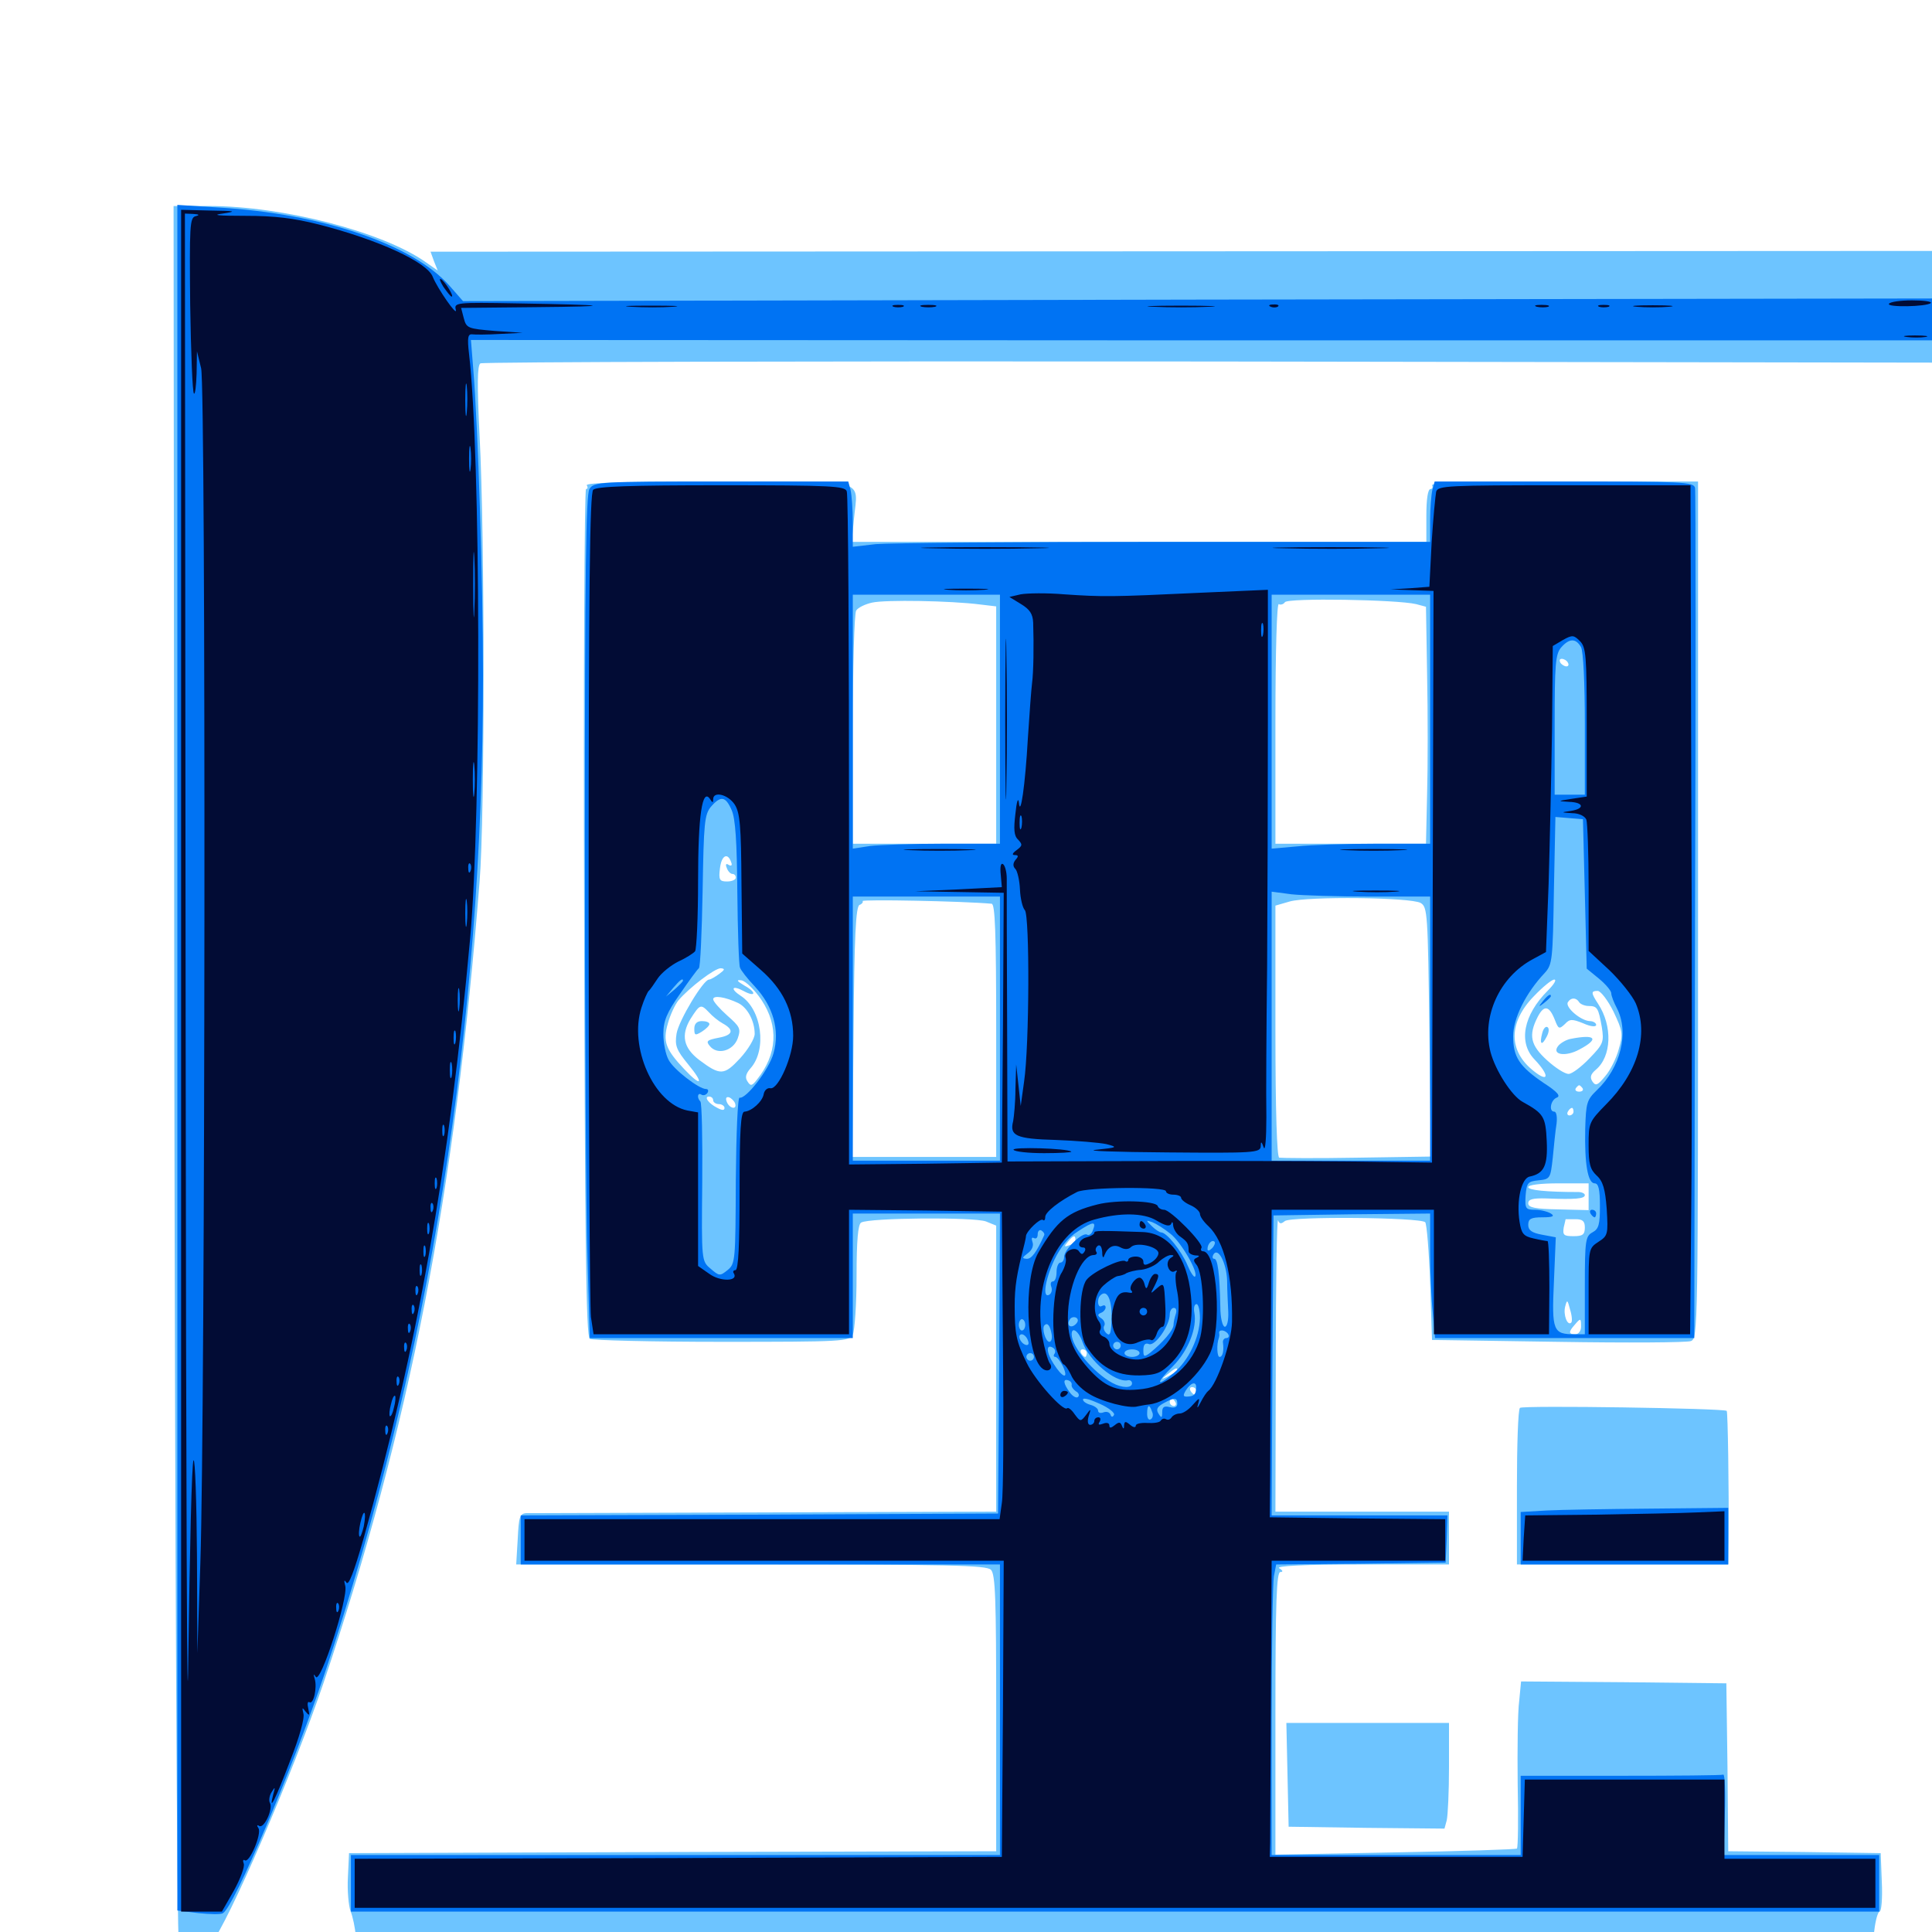 <svg xmlns="http://www.w3.org/2000/svg" viewBox="0 -1000 1000 1000">
	<path fill="#6dc4ff" d="M90.234 -445.703C90.625 -199.414 91.602 3.711 92.578 5.469C94.531 9.57 105.859 10.352 108.984 6.445C118.164 -4.492 151.758 -82.617 167.383 -128.711C212.109 -261.523 235.547 -382.031 248.242 -543.75C250.977 -577.344 250.977 -722.656 248.242 -774.219C246.875 -801.367 247.07 -810.742 248.633 -811.914C250 -812.695 419.531 -813.086 625.586 -812.891L1000 -812.305V-841.211V-870.117L611.328 -869.922L222.852 -869.727L224.609 -864.844L226.562 -859.961L220.703 -864.062C198.633 -879.883 146.484 -893.359 108.203 -893.359H89.844ZM303.711 -748.828C304.297 -747.852 304.297 -746.875 303.32 -746.875C302.539 -746.875 301.953 -648.242 302.344 -527.734C302.734 -357.422 303.32 -308.203 305.273 -307.031C306.445 -306.25 337.305 -305.469 373.438 -305.469C436.523 -305.469 439.453 -305.664 441.406 -309.18C442.383 -311.328 443.359 -324.805 443.359 -339.453C443.359 -358.203 444.141 -366.211 445.703 -367.188C449.805 -369.727 504.297 -370.117 510.352 -367.773L515.625 -365.625V-291.602V-217.578L396.094 -217.188C330.273 -216.992 274.609 -216.797 272.461 -216.797C268.945 -216.602 268.555 -214.844 267.969 -203.32L267.188 -190.234H388.672C491.211 -190.234 510.547 -189.844 512.891 -187.5C515.234 -185.156 515.625 -172.461 515.625 -113.281V-41.797L348.242 -41.406L180.664 -40.82L180.078 -28.32C179.688 -21.289 180.469 -13.477 181.445 -10.742C182.617 -8.008 183.789 -2.148 184.18 2.148L184.961 9.961L325.391 10.352C621.094 10.938 967.383 10.938 968.164 10.352C968.555 9.766 969.336 5.078 970.117 -0.586C970.703 -6.055 972.07 -10.547 972.852 -10.547C973.828 -10.547 974.414 -17.383 974.023 -25.781L973.438 -40.82L933.984 -41.406L894.531 -41.797L894.141 -85.352L893.555 -128.711L840.43 -129.297L787.305 -129.688L786.328 -119.531C785.547 -113.867 785.352 -94.531 785.547 -76.562C785.938 -58.789 785.742 -43.75 785.156 -43.164C784.57 -42.773 756.25 -41.797 722.266 -41.211L660.156 -40.039V-113.281C660.156 -170.312 660.742 -186.328 662.695 -186.328C664.258 -186.328 664.062 -187.109 662.109 -188.281C660.156 -189.453 674.609 -190.234 704.688 -190.234H750V-203.906V-217.578H705.078H660.156L660.352 -294.336C660.352 -336.328 660.938 -369.727 661.523 -368.359C662.305 -366.406 663.086 -366.406 665.039 -367.969C668.164 -370.508 734.961 -369.922 737.695 -367.383C738.477 -366.406 739.648 -352.344 740.234 -336.133L741.211 -306.445L806.25 -305.469C841.992 -304.883 873.047 -305.078 875.195 -305.859C878.906 -307.227 878.906 -311.328 878.906 -529.102V-750.781H809.375C763.672 -750.781 740.43 -750.195 741.211 -748.828C741.797 -747.852 741.406 -746.875 740.43 -746.875C739.062 -746.875 738.281 -741.602 738.281 -733.203V-719.531H589.648H440.82L441.992 -731.25C443.945 -752.734 450.977 -750.781 371.68 -750.781C326.172 -750.781 302.93 -750.195 303.711 -748.828ZM507.422 -687.109L515.625 -686.133V-624.609V-563.281H478.516H441.406V-622.461C441.406 -654.883 442.188 -682.617 443.164 -683.984C444.141 -685.547 447.852 -687.305 451.367 -688.086C458.203 -689.648 492.188 -689.062 507.422 -687.109ZM733.008 -687.305L738.086 -685.938L738.672 -650.586C739.062 -631.055 739.062 -603.32 738.672 -589.258L738.086 -563.281H699.219H660.156V-625.977C660.156 -664.062 660.938 -688.086 661.914 -687.305C662.891 -686.719 664.453 -687.305 665.039 -688.281C666.406 -690.625 723.242 -689.648 733.008 -687.305ZM811.523 -657.031C812.109 -656.055 811.914 -655.078 810.742 -655.078C809.766 -655.078 808.203 -656.055 807.617 -657.031C807.031 -658.203 807.227 -658.984 808.398 -658.984C809.375 -658.984 810.938 -658.203 811.523 -657.031ZM378.516 -553.516C379.102 -552.148 378.516 -551.562 377.148 -552.344C375.781 -553.32 375.391 -552.539 376.172 -550.781C376.758 -549.023 378.125 -547.656 379.102 -547.656C380.078 -547.656 380.859 -546.875 380.859 -545.703C380.859 -544.727 378.906 -543.75 376.367 -543.75C372.461 -543.75 371.875 -544.531 372.656 -550.586C373.438 -557.422 376.758 -558.984 378.516 -553.516ZM513.281 -532.227C515.039 -532.031 515.625 -517.578 515.625 -466.602V-401.172H478.516H441.211L441.797 -466.016C442.188 -515.82 442.969 -530.859 444.922 -531.641C446.094 -532.031 446.875 -533.008 446.484 -533.594C445.898 -534.57 498.047 -533.594 513.281 -532.227ZM735.352 -532.617C738.867 -530.469 739.062 -527.344 739.844 -465.82L740.625 -401.367L702.344 -400.781C681.25 -400.391 663.086 -400.586 662.109 -400.781C660.938 -401.172 660.156 -425.391 660.156 -466.406V-531.25L667.578 -533.398C677.148 -536.133 730.273 -535.547 735.352 -532.617ZM372.266 -495.898C370.117 -494.336 367.773 -492.969 366.992 -492.969C364.062 -492.969 351.367 -471.875 350.195 -465.039C349.219 -458.789 350 -456.641 356.25 -449.023C364.648 -438.867 363.086 -437.109 354.102 -446.68C344.531 -456.836 342.969 -460.938 345.703 -470.312C346.875 -474.609 349.414 -480.078 351.172 -482.227C356.836 -488.867 369.922 -498.828 373.047 -498.828C375.391 -498.633 375.195 -498.047 372.266 -495.898ZM394.141 -482.422C403.125 -468.945 402.344 -454.297 391.797 -441.211C389.258 -437.891 388.477 -437.695 386.914 -440.234C385.547 -442.188 385.938 -444.141 388.477 -447.07C397.07 -456.641 394.336 -477.539 383.398 -484.57C377.734 -488.281 378.906 -490.234 384.766 -487.109C391.211 -483.594 391.797 -486.328 385.352 -489.844C381.445 -492.188 380.859 -492.969 383.789 -492.578C385.938 -492.188 390.625 -487.695 394.141 -482.422ZM801.172 -487.305C788.477 -474.609 785.742 -460.352 794.336 -451.562C802.148 -443.359 801.758 -439.258 793.75 -445.703C780.664 -456.055 780.664 -470.703 793.945 -484.375C798.438 -489.062 803.125 -492.969 804.492 -492.969C805.859 -492.969 804.297 -490.43 801.172 -487.305ZM835.156 -476.367C839.844 -466.406 840.234 -464.844 837.891 -457.031C836.719 -452.539 833.594 -446.094 830.859 -442.969C826.953 -438.281 825.977 -437.695 824.219 -440.234C822.852 -442.383 823.242 -443.945 825.977 -446.289C834.18 -453.125 834.766 -468.945 827.148 -480.469C823.438 -486.133 823.438 -487.109 826.953 -487.109C828.516 -487.109 832.227 -482.227 835.156 -476.367ZM382.031 -480.859C386.914 -478.516 390.625 -471.484 390.625 -464.844C390.625 -462.5 387.305 -456.836 383.008 -452.148C374.805 -443.359 372.852 -443.164 361.914 -451.367C353.711 -457.617 352.344 -464.258 357.422 -472.656C362.305 -480.273 362.695 -480.469 366.992 -475.977C368.75 -474.023 371.875 -471.484 374.023 -470.312C380.078 -466.992 379.492 -464.258 372.07 -462.891C366.016 -461.719 365.234 -461.133 367.383 -458.594C371.289 -453.711 379.492 -456.055 381.836 -462.5C383.594 -467.578 383.008 -468.555 376.367 -474.414C372.461 -477.93 369.141 -481.641 369.141 -482.812C369.141 -484.961 375.391 -483.984 382.031 -480.859ZM817.383 -481.25C817.969 -480.273 820.312 -479.297 822.266 -479.297C826.758 -479.297 827.344 -478.32 829.102 -468.359C830.273 -460.742 829.883 -459.57 822.656 -452.148C818.555 -447.852 813.672 -444.141 811.914 -444.141C809.961 -444.141 805.078 -447.266 800.781 -451.172C792.188 -458.984 791.016 -464.062 795.898 -473.633C799.219 -480.078 801.953 -479.492 804.883 -471.875C806.641 -467.383 807.031 -467.188 809.961 -469.922C812.5 -472.656 813.672 -472.656 819.531 -470.312C823.438 -468.555 826.172 -468.359 826.172 -469.531C826.172 -470.508 824.609 -471.484 822.852 -471.484C818.164 -471.68 809.961 -478.711 811.523 -481.25C813.086 -483.789 815.82 -483.789 817.383 -481.25ZM369.141 -441.406C369.141 -441.797 368.359 -442.188 367.188 -442.188C366.211 -442.188 365.234 -441.211 365.234 -440.039C365.234 -439.062 366.211 -438.672 367.188 -439.258C368.359 -439.844 369.141 -440.82 369.141 -441.406ZM819.141 -436.719C819.727 -435.742 818.945 -434.961 817.383 -434.961C815.82 -434.961 815.039 -435.742 815.625 -436.719C816.211 -437.5 816.992 -438.281 817.383 -438.281C817.773 -438.281 818.555 -437.5 819.141 -436.719ZM369.141 -430.469C369.141 -429.492 370.508 -428.516 372.07 -428.516C373.633 -428.516 375 -427.539 375 -426.562C375 -425.195 373.828 -425.195 371.289 -426.562C366.602 -428.906 364.258 -432.422 366.992 -432.422C368.164 -432.422 369.141 -431.641 369.141 -430.469ZM380.469 -428.906C381.641 -425.391 377.539 -426.172 376.172 -429.688C375.391 -431.641 375.977 -432.422 377.344 -432.031C378.516 -431.641 380.078 -430.078 380.469 -428.906ZM809.961 -429.297C810.742 -429.883 809.57 -430.469 807.422 -430.273C805.273 -430.273 804.688 -429.688 806.25 -429.102C807.617 -428.516 809.375 -428.711 809.961 -429.297ZM814.453 -424.609C814.453 -423.633 813.477 -422.656 812.305 -422.656C811.328 -422.656 810.938 -423.633 811.523 -424.609C812.109 -425.781 813.086 -426.562 813.672 -426.562C814.062 -426.562 814.453 -425.781 814.453 -424.609ZM822.266 -380.469V-373.633L806.641 -374.023C794.531 -374.219 791.016 -375 791.016 -377.148C791.016 -379.297 793.359 -379.883 800.391 -379.688C815.234 -379.102 820.312 -379.492 820.312 -381.445C820.312 -382.227 818.75 -383.008 816.992 -383.008C800.391 -383.008 791.016 -383.984 791.016 -385.547C791.016 -386.719 797.461 -387.5 806.641 -387.5H822.266ZM820.312 -364.648C820.312 -360.938 819.141 -360.156 814.453 -360.156C809.375 -360.156 808.789 -360.742 809.375 -364.648C809.961 -366.992 810.352 -368.945 810.352 -368.945H815.43C819.141 -368.945 820.312 -367.969 820.312 -364.648ZM556.641 -358.398C556.641 -357.422 555.273 -356.055 553.516 -355.469C550.781 -354.492 550.586 -354.688 552.734 -357.227C555.469 -360.547 556.641 -360.938 556.641 -358.398ZM570.312 -346.68C570.312 -345.703 568.555 -344.531 566.211 -343.945C563.086 -343.164 562.695 -343.359 564.648 -345.703C567.188 -348.828 570.312 -349.414 570.312 -346.68ZM582.031 -334.766C582.031 -333.789 581.055 -332.812 579.883 -332.812C578.906 -332.812 578.516 -333.789 579.102 -334.766C579.688 -335.938 580.664 -336.719 581.25 -336.719C581.641 -336.719 582.031 -335.938 582.031 -334.766ZM813.281 -315.43C811.328 -313.477 808.984 -319.531 810.156 -323.828C811.133 -327.539 811.328 -327.344 812.695 -322.07C813.672 -318.945 813.867 -316.016 813.281 -315.43ZM818.359 -313.281C818.359 -311.133 816.992 -309.375 815.43 -309.375C811.914 -309.375 811.719 -310.547 815.039 -314.258C818.164 -317.969 818.359 -317.773 818.359 -313.281ZM558.203 -304.492C558.789 -305.078 558.203 -306.641 556.836 -308.008C554.883 -309.766 554.688 -309.57 555.859 -306.836C556.445 -304.883 557.617 -303.906 558.203 -304.492ZM562.5 -299.609C562.5 -298.633 562.109 -297.656 561.719 -297.656C561.133 -297.656 560.156 -298.633 559.57 -299.609C558.984 -300.781 559.375 -301.562 560.352 -301.562C561.523 -301.562 562.5 -300.781 562.5 -299.609ZM609.375 -290.82C609.375 -290.43 607.422 -289.062 605.078 -287.891C600.781 -285.742 600.781 -285.938 604.297 -288.672C608.398 -291.992 609.375 -292.383 609.375 -290.82ZM619.141 -280.078C619.141 -279.102 618.75 -278.125 618.359 -278.125C617.773 -278.125 616.797 -279.102 616.211 -280.078C615.625 -281.25 616.016 -282.031 616.992 -282.031C618.164 -282.031 619.141 -281.25 619.141 -280.078ZM608.398 -274.219C608.984 -273.242 608.594 -272.266 607.617 -272.266C606.445 -272.266 605.469 -273.242 605.469 -274.219C605.469 -275.391 605.859 -276.172 606.25 -276.172C606.836 -276.172 607.812 -275.391 608.398 -274.219ZM359.375 -467.578C359.375 -464.062 359.766 -463.867 363.281 -466.016C365.43 -467.383 367.188 -469.141 367.188 -469.922C367.188 -470.898 365.43 -471.484 363.281 -471.484C360.742 -471.484 359.375 -470.117 359.375 -467.578ZM798.242 -465.234C796.68 -459.375 798.047 -458.398 800.586 -463.477C801.758 -465.625 801.953 -467.773 800.977 -468.359C800 -468.945 798.828 -467.578 798.242 -465.234ZM813.086 -462.305C810.742 -461.914 807.812 -460.156 806.641 -458.789C802.734 -454.102 810.156 -452.734 817.578 -456.836C827.93 -462.305 825.977 -464.844 813.086 -462.305ZM786.719 -271.289C785.742 -270.312 785.156 -251.758 785.156 -229.883V-190.234H839.844H894.531L894.727 -203.516C894.922 -229.688 894.336 -269.141 893.75 -269.727C892.383 -271.094 787.891 -272.656 786.719 -271.289ZM666.406 -81.445L666.992 -54.492L707.227 -53.906L747.656 -53.516L748.828 -57.812C749.414 -60.352 750 -72.656 750 -85.352V-108.203H708.008H665.82Z"/>
	<path fill="#0073f3" d="M91.797 -452.539V-11.133L102.734 -9.766C108.594 -9.18 114.453 -8.984 115.43 -9.766C121.289 -13.281 151.367 -84.375 167.969 -133.594C222.266 -295.898 250 -470.508 250 -650.195C250 -699.023 247.461 -778.906 244.922 -809.375L243.75 -824.023L621.875 -823.828H1000V-834.57V-845.508L619.922 -844.922L239.648 -844.141L232.617 -852.148C213.672 -873.438 166.797 -889.453 113.281 -892.578L91.797 -893.945ZM305.078 -746.875C303.32 -743.945 302.734 -703.711 302.734 -566.602C302.734 -469.531 303.32 -371.484 304.102 -348.828L305.273 -307.422H373.438H441.406V-339.648V-371.875H479.492H517.578L517.188 -294.336L516.602 -216.602L393.164 -216.016L269.531 -215.625V-202.93V-190.234H393.555H517.578V-115.039V-39.844H349.609H181.641V-25.195V-10.547H577.148H972.656V-25.195V-39.844H932.422H892.188L892.773 -60.938C893.164 -72.461 892.773 -81.641 891.992 -81.445C891.211 -81.055 867.383 -80.859 838.867 -80.859H787.109V-60.352V-39.844H722.656H658.203V-108.984C658.203 -146.875 658.789 -180.664 659.375 -184.18L660.547 -190.234L704.492 -190.625L748.242 -191.211L748.828 -203.516L749.219 -215.625H703.711H658.203L658.594 -293.359L659.18 -370.898L699.805 -371.484L740.234 -371.875V-352.93C740.234 -342.383 740.82 -327.93 741.602 -320.508L742.773 -307.422H809.766H876.953L877.344 -525.781C877.734 -645.898 877.734 -745.703 877.344 -747.461C876.758 -750.586 870.898 -750.781 809.57 -750.781H742.578L741.406 -746.484C740.82 -743.945 740.234 -736.914 740.234 -730.859V-719.531H602.734C527.344 -719.531 459.961 -718.945 453.32 -718.359L441.406 -716.992V-729.492C441.406 -736.328 440.82 -743.945 440.234 -746.484L439.062 -750.781H373.242C309.766 -750.781 307.422 -750.586 305.078 -746.875ZM517.578 -627.734V-563.281H488.477C472.656 -563.281 455.469 -562.695 450.391 -562.109L441.406 -560.742V-626.562V-692.188H479.492H517.578ZM740.234 -627.734V-563.281H712.5C697.07 -563.281 678.711 -562.695 671.484 -561.914L658.203 -560.742V-626.562V-692.188H699.219H740.234ZM818.359 -665.039C819.531 -662.695 820.312 -646.289 820.312 -625V-588.672H812.5H804.688V-624.805C804.688 -656.055 805.078 -661.328 808.008 -664.844C812.305 -669.727 815.625 -669.727 818.359 -665.039ZM378.711 -580.664C380.664 -576.367 381.445 -564.062 381.641 -538.086C381.836 -518.164 382.422 -500.586 383.008 -499.219C383.398 -497.852 386.914 -493.359 390.82 -489.258C400.195 -479.102 403.711 -466.797 400.391 -454.883C398.047 -446.289 386.133 -431.055 382.812 -431.836C381.836 -432.227 381.055 -412.891 380.859 -389.258C380.664 -347.656 380.664 -345.898 376.562 -342.578C372.656 -339.453 372.266 -339.453 367.773 -343.359C363.086 -347.266 363.086 -347.461 363.477 -388.086C363.672 -410.352 363.281 -429.297 362.5 -429.883C360.547 -431.836 361.133 -434.766 363.086 -433.398C364.062 -432.812 365.43 -433.203 366.211 -434.375C366.797 -435.352 366.602 -436.328 365.43 -436.328C361.719 -436.328 348.633 -446.484 346.094 -451.367C344.531 -454.102 343.359 -460.156 343.359 -464.844C343.359 -471.68 345.117 -475.781 351.953 -485.547C356.641 -492.383 360.938 -498.242 361.719 -498.828C362.5 -499.414 363.281 -517.383 363.672 -538.867C364.258 -574.219 364.648 -578.32 367.969 -582.422C373.047 -588.281 375.586 -587.891 378.711 -580.664ZM820.312 -537.305L821.289 -498.633L827.734 -493.359C831.25 -490.43 833.984 -487.109 833.984 -485.938C833.984 -484.57 835.352 -481.055 836.914 -478.125C843.359 -465.625 838.867 -447.461 826.562 -435.742C821.289 -430.664 820.898 -429.102 820.508 -415.625C820.117 -397.461 821.875 -387.5 825.391 -387.5C827.344 -387.5 828.125 -384.57 828.125 -375.781C828.125 -366.211 827.539 -363.867 824.219 -362.109C820.703 -360.156 820.312 -358.008 820.312 -334.766V-309.375H815.234C803.906 -309.375 803.125 -310.938 804.297 -336.328L805.273 -359.57L798.047 -360.938C792.773 -361.914 791.016 -363.281 791.016 -366.016C791.016 -369.141 792.383 -369.922 798.438 -369.922C803.711 -369.922 804.883 -370.508 802.734 -371.875C801.172 -372.852 797.461 -373.828 794.531 -373.828C789.648 -373.828 789.258 -374.414 789.648 -381.25C790.234 -387.891 790.82 -388.477 796.289 -389.062C802.344 -389.648 802.539 -390.039 803.711 -400.781C804.297 -406.836 805.078 -414.844 805.664 -418.359C806.055 -421.68 805.664 -424.609 804.492 -424.609C801.562 -424.609 802.539 -430.469 805.664 -431.836C808.008 -432.617 806.25 -434.766 799.023 -439.453C786.328 -448.047 783.203 -452.93 783.203 -463.672C783.203 -472.852 789.648 -485.938 799.609 -496.484C803.516 -500.781 803.711 -503.32 804.297 -539.062L805.078 -577.148L812.109 -576.562L819.336 -575.977ZM709.57 -535.938H740.234V-467.578V-399.219H699.219H658.203V-468.75V-538.477L668.555 -537.109C674.023 -536.523 692.578 -535.938 709.57 -535.938ZM517.578 -467.578V-399.219H479.492H441.406V-467.578V-535.938H479.492H517.578ZM353.516 -492.383C353.516 -491.992 351.562 -490.039 349.219 -487.891L344.727 -484.18L348.438 -488.672C351.953 -492.773 353.516 -493.945 353.516 -492.383ZM566.992 -380.859C565.82 -383.984 565.039 -384.18 563.672 -381.836C563.086 -380.859 563.867 -379.688 565.43 -379.102C567.188 -378.32 567.773 -378.906 566.992 -380.859ZM593.75 -382.812C593.75 -383.203 592.969 -383.594 591.797 -383.594C590.82 -383.594 589.844 -382.617 589.844 -381.445C589.844 -380.469 590.82 -380.078 591.797 -380.664C592.969 -381.25 593.75 -382.227 593.75 -382.812ZM599.609 -382.812C599.609 -383.203 598.828 -383.594 597.656 -383.594C596.68 -383.594 595.703 -382.617 595.703 -381.445C595.703 -380.469 596.68 -380.078 597.656 -380.664C598.828 -381.25 599.609 -382.227 599.609 -382.812ZM560.547 -378.711C560.547 -380.273 560.156 -381.641 559.57 -381.641C558.984 -381.641 558.594 -380.664 558.594 -379.492C558.594 -378.516 557.812 -377.93 556.836 -378.711C555.859 -379.297 554.492 -378.906 553.711 -377.734C553.125 -376.758 554.297 -375.781 556.445 -375.781C558.789 -375.781 560.547 -377.148 560.547 -378.711ZM603.516 -378.516C603.516 -382.031 602.344 -382.617 600.586 -379.883C600 -378.906 600.391 -377.539 601.562 -376.758C602.539 -376.172 603.516 -376.953 603.516 -378.516ZM609.375 -376.953C609.375 -377.344 608.594 -377.734 607.422 -377.734C606.445 -377.734 605.469 -376.758 605.469 -375.586C605.469 -374.609 606.445 -374.219 607.422 -374.805C608.594 -375.391 609.375 -376.367 609.375 -376.953ZM552.734 -372.656C552.734 -373.047 551.367 -373.828 549.805 -374.609C548.242 -375.195 546.875 -374.805 546.875 -373.828C546.875 -372.656 548.242 -371.875 549.805 -371.875C551.367 -371.875 552.734 -372.266 552.734 -372.656ZM578.125 -366.797C578.125 -368.555 577.344 -369.922 576.172 -369.922C575.195 -369.922 574.219 -369.141 574.219 -368.164C574.219 -366.992 575.195 -365.625 576.172 -365.039C577.344 -364.453 578.125 -365.234 578.125 -366.797ZM585.547 -367.773C585.938 -368.945 584.766 -369.922 583.008 -369.922C581.25 -369.922 580.078 -368.945 580.469 -367.773C580.859 -366.602 582.031 -365.82 583.008 -365.82C583.984 -365.82 585.156 -366.602 585.547 -367.773ZM591.797 -369.141C591.797 -369.531 591.016 -369.922 589.844 -369.922C588.867 -369.922 587.891 -368.945 587.891 -367.773C587.891 -366.797 588.867 -366.406 589.844 -366.992C591.016 -367.578 591.797 -368.555 591.797 -369.141ZM546.875 -367.188C546.875 -367.578 546.094 -367.969 544.922 -367.969C543.945 -367.969 542.969 -366.992 542.969 -365.82C542.969 -364.844 543.945 -364.453 544.922 -365.039C546.094 -365.625 546.875 -366.602 546.875 -367.188ZM565.625 -363.086C565.039 -361.328 563.672 -360.352 562.695 -360.938C560.352 -362.5 550.781 -353.32 550.781 -349.414C550.781 -347.852 550 -346.484 548.828 -346.484C547.852 -346.484 546.875 -344.336 546.875 -341.602C546.875 -338.867 546.094 -336.719 544.922 -336.719C543.945 -336.719 543.555 -335.547 544.141 -333.984C544.727 -332.422 544.336 -330.664 543.164 -329.883C539.453 -327.734 540.82 -337.305 545.703 -347.852C549.023 -354.688 552.93 -359.57 558.008 -362.695C566.016 -367.969 567.578 -367.969 565.625 -363.086ZM572.266 -366.016C572.266 -367.188 571.484 -367.969 570.312 -367.969C569.336 -367.969 568.359 -367.188 568.359 -366.016C568.359 -365.039 569.336 -364.062 570.312 -364.062C571.484 -364.062 572.266 -365.039 572.266 -366.016ZM605.664 -361.523C611.328 -357.227 620.508 -341.211 618.555 -339.258C617.969 -338.672 616.211 -341.406 614.648 -345.117C611.523 -352.539 603.906 -362.109 600.977 -362.109C600.195 -362.109 597.852 -363.672 596.094 -365.43C592.969 -368.555 592.969 -368.555 596.484 -367.383C598.438 -366.602 602.539 -364.062 605.664 -361.523ZM623.438 -364.062C621.094 -366.211 618.164 -367.969 616.992 -367.969C615.625 -367.969 616.406 -366.211 618.75 -364.062C621.094 -361.914 624.023 -360.156 625.195 -360.156C626.562 -360.156 625.781 -361.914 623.438 -364.062ZM540.43 -360.547C536.328 -351.562 533.984 -348.438 531.445 -348.438C528.906 -348.633 528.906 -349.023 532.031 -351.367C534.18 -352.93 535.156 -355.273 534.375 -357.227C533.789 -358.984 533.984 -359.766 535.156 -359.18C536.328 -358.594 537.109 -359.375 537.109 -361.133C537.109 -362.891 538.086 -363.672 539.062 -363.086C540.234 -362.305 540.82 -361.328 540.43 -360.547ZM627.344 -353.906C625.977 -352.539 625 -352.344 625 -353.516C625 -356.25 627.344 -358.594 628.711 -357.227C629.102 -356.641 628.516 -355.078 627.344 -353.906ZM587.891 -352.344C587.891 -353.516 587.5 -354.297 587.109 -354.297C586.523 -354.297 585.547 -353.516 584.961 -352.344C584.375 -351.367 584.766 -350.391 585.742 -350.391C586.914 -350.391 587.891 -351.367 587.891 -352.344ZM595.703 -352.344C590.82 -355.469 588.867 -354.492 592.383 -350.977C594.141 -349.219 596.289 -348.438 597.07 -349.219C597.852 -350 597.266 -351.367 595.703 -352.344ZM582.031 -350.195C582.031 -352.344 574.414 -352.148 573.047 -350C572.461 -349.219 574.219 -348.438 576.953 -348.438C579.688 -348.438 582.031 -349.219 582.031 -350.195ZM635.156 -337.305C635.156 -332.617 635.547 -325.391 635.742 -321.094C635.938 -316.602 635.156 -313.281 633.984 -313.281C632.812 -313.281 631.641 -317.773 631.641 -323.633C631.25 -341.211 630.273 -348.438 628.516 -348.438C627.539 -348.438 627.344 -349.414 628.125 -350.781C630.469 -354.492 634.766 -346.484 635.156 -337.305ZM570.312 -346.875C570.312 -347.461 568.945 -348.438 567.383 -349.219C565.82 -349.805 564.453 -349.414 564.453 -348.242C564.453 -347.266 562.695 -344.531 560.742 -342.383C556.445 -337.695 552.344 -323.438 554.883 -321.875C555.859 -321.289 556.836 -321.484 556.836 -322.461C557.031 -323.242 557.422 -326.758 557.812 -329.883C558.203 -333.398 560.742 -337.695 564.258 -340.82C567.578 -343.555 570.312 -346.289 570.312 -346.875ZM532.227 -341.016C532.617 -342.969 532.031 -344.922 531.055 -345.703C530.078 -346.289 529.297 -345.508 529.102 -344.141C529.102 -342.773 528.516 -339.258 528.125 -336.328C527.539 -333.203 528.125 -330.859 529.297 -330.859C530.273 -330.859 531.25 -332.422 531.445 -334.375C531.445 -336.133 531.836 -339.258 532.227 -341.016ZM604.102 -341.602C603.516 -343.164 602.148 -344.531 601.172 -344.531C600 -344.531 599.805 -343.164 600.391 -341.406C600.977 -339.648 601.562 -337.891 601.562 -337.5C601.562 -336.914 602.344 -336.914 603.516 -337.695C604.492 -338.281 604.883 -340.039 604.102 -341.602ZM588.867 -340.625C588.281 -341.797 587.305 -342.578 586.719 -342.578C586.328 -342.578 585.938 -341.797 585.938 -340.625C585.938 -339.648 586.914 -338.672 588.086 -338.672C589.062 -338.672 589.453 -339.648 588.867 -340.625ZM583.984 -336.914C583.984 -339.844 580.078 -338.867 578.711 -335.547C577.734 -333.008 577.344 -333.008 575.977 -335.156C574.805 -336.914 574.219 -336.914 574.219 -335.352C574.219 -331.641 578.125 -330.273 581.055 -332.812C582.617 -334.18 583.984 -335.938 583.984 -336.914ZM621.094 -331.445C621.094 -334.375 620.312 -336.719 619.141 -336.719C616.602 -336.719 616.602 -332.812 619.141 -328.906C620.703 -326.562 621.094 -327.148 621.094 -331.445ZM608.203 -331.445C607.617 -333.203 606.055 -334.766 605.078 -334.766C603.906 -334.766 603.711 -333.398 604.297 -331.641C604.883 -329.883 605.469 -327.539 605.469 -326.367C605.469 -324.805 606.055 -324.805 607.422 -326.172C608.594 -327.344 608.984 -329.688 608.203 -331.445ZM575.391 -318.359C575.195 -310.156 574.609 -308.203 572.852 -309.766C571.484 -310.938 570.898 -312.695 571.484 -313.672C572.266 -314.844 571.484 -316.602 570.117 -317.578C567.969 -318.945 567.969 -319.727 569.922 -320.508C571.094 -320.898 572.266 -322.266 572.266 -323.242C572.266 -324.414 571.484 -324.609 570.312 -324.023C568.164 -322.656 567.578 -327.539 569.531 -329.492C572.852 -332.812 575.391 -327.93 575.391 -318.359ZM530.078 -320.703C530.469 -321.484 530.273 -323.438 529.492 -324.805C528.32 -326.758 527.539 -326.562 526.758 -324.219C525.586 -321.094 528.32 -317.969 530.078 -320.703ZM542.969 -322.07C542.969 -327.148 542.578 -327.734 540.43 -325.586C538.281 -323.633 538.867 -317.188 541.016 -317.188C542.188 -317.188 542.969 -319.336 542.969 -322.07ZM621.094 -317.773C620.898 -307.812 615.234 -295.703 607.422 -289.258C598.242 -281.445 598.047 -283.984 607.227 -292.969C615.039 -300.977 619.727 -312.695 618.164 -320.703C617.773 -323.047 618.164 -325 619.336 -325C620.312 -325 621.094 -321.68 621.094 -317.773ZM608.594 -319.922C608.008 -318.164 607.422 -315.625 607.422 -314.258C607.422 -311.523 601.758 -305.078 595.312 -299.805C592.188 -297.461 591.797 -297.656 591.797 -301.172C591.797 -304.102 592.773 -305.078 594.727 -304.297C597.852 -303.125 605.469 -313.867 605.469 -319.727C605.469 -321.484 606.445 -323.047 607.617 -323.047C608.789 -323.047 609.18 -321.68 608.594 -319.922ZM556.836 -314.648C554.297 -312.109 551.758 -314.062 553.711 -316.992C554.297 -318.164 555.859 -318.555 557.031 -317.969C558.203 -317.188 558.203 -316.016 556.836 -314.648ZM530.664 -314.258C530.664 -312.695 529.883 -311.328 528.906 -311.328C528.125 -311.328 527.344 -312.695 527.344 -314.258C527.344 -315.82 528.125 -317.188 528.906 -317.188C529.883 -317.188 530.664 -315.82 530.664 -314.258ZM544.336 -309.375C544.727 -307.227 544.141 -305.469 543.164 -305.469C541.211 -305.469 539.062 -312.5 540.625 -314.062C542.188 -315.625 543.555 -313.867 544.336 -309.375ZM560.352 -305.273C563.672 -295.703 577.148 -284.375 583.594 -285.547C584.766 -285.938 585.938 -285.156 585.938 -283.984C585.938 -281.445 580.859 -281.445 575.781 -284.18C566.016 -289.453 554.688 -302.93 554.688 -309.375C554.688 -313.672 558.398 -310.938 560.352 -305.273ZM635.742 -309.375C636.328 -308.398 635.938 -307.422 634.766 -307.422C633.594 -307.422 632.812 -306.25 633.008 -305.078C633.594 -300.586 632.812 -297.656 631.25 -297.656C629.883 -297.656 629.688 -304.297 630.859 -307.422C631.055 -308.008 631.25 -308.984 631.055 -309.961C630.664 -312.109 634.375 -311.719 635.742 -309.375ZM532.031 -306.25C532.812 -304.297 532.227 -303.516 530.859 -303.906C527.93 -304.883 526.367 -309.375 528.906 -309.375C529.883 -309.375 531.445 -308.008 532.031 -306.25ZM580.078 -303.516C580.078 -302.539 579.297 -301.562 578.125 -301.562C577.148 -301.562 576.172 -302.539 576.172 -303.516C576.172 -304.688 577.148 -305.469 578.125 -305.469C579.297 -305.469 580.078 -304.688 580.078 -303.516ZM545.898 -299.414C545.117 -298.438 545.312 -297.656 546.289 -297.656C547.07 -297.656 548.828 -295.508 550.195 -292.773C553.32 -285.742 550 -286.719 545.312 -294.141C541.406 -300.195 541.406 -304.688 545.117 -302.344C546.094 -301.758 546.484 -300.391 545.898 -299.414ZM589.844 -299.609C589.844 -298.633 588.086 -297.656 585.938 -297.656C583.789 -297.656 582.031 -298.633 582.031 -299.609C582.031 -300.781 583.789 -301.562 585.938 -301.562C588.086 -301.562 589.844 -300.781 589.844 -299.609ZM535.156 -297.656C535.156 -296.68 534.375 -295.703 533.203 -295.703C532.227 -295.703 531.25 -296.68 531.25 -297.656C531.25 -298.828 532.227 -299.609 533.203 -299.609C534.375 -299.609 535.156 -298.828 535.156 -297.656ZM630.859 -293.75C630.859 -294.922 630.078 -295.703 628.906 -295.703C627.93 -295.703 626.953 -294.922 626.953 -293.75C626.953 -292.773 627.93 -291.797 628.906 -291.797C630.078 -291.797 630.859 -292.773 630.859 -293.75ZM626.562 -286.328C625.391 -289.844 621.094 -290.43 621.094 -287.109C621.094 -285.352 622.461 -283.984 624.219 -283.984C625.977 -283.984 626.953 -284.961 626.562 -286.328ZM542.969 -283.984C542.969 -285.156 542.578 -285.938 542.188 -285.938C541.602 -285.938 540.625 -285.156 540.039 -283.984C539.453 -283.008 539.844 -282.031 540.82 -282.031C541.992 -282.031 542.969 -283.008 542.969 -283.984ZM554.688 -283.203C554.492 -282.227 555.469 -280.859 556.836 -279.883C558.398 -279.102 558.789 -277.734 558.008 -276.953C557.227 -276.172 555.273 -277.148 553.711 -279.297C550.391 -283.789 550 -286.523 552.93 -285.547C554.102 -285.156 554.883 -284.18 554.688 -283.203ZM595.703 -283.984C598.047 -285.547 597.461 -285.938 593.359 -285.938C590.234 -285.938 587.891 -285.156 587.891 -283.984C587.891 -281.445 591.797 -281.445 595.703 -283.984ZM619.141 -282.031C619.141 -278.516 618.164 -277.344 615.039 -277.148C612.305 -276.953 612.109 -277.539 613.867 -280.469C616.406 -284.375 619.141 -285.156 619.141 -282.031ZM576.562 -267.578C575.977 -266.406 575.195 -266.406 574.805 -267.773C574.219 -269.141 572.656 -269.531 571.094 -268.945C569.531 -268.359 568.359 -268.75 568.359 -269.922C568.359 -270.898 566.602 -272.266 564.453 -272.852C562.305 -273.438 560.547 -274.609 560.547 -275.586C560.547 -276.758 564.453 -275.586 569.141 -273.438C574.023 -271.289 577.344 -268.555 576.562 -267.578ZM609.375 -273.438C609.375 -271.68 608.008 -271.094 605.469 -271.68C602.539 -272.461 601.562 -271.68 601.562 -269.141C601.562 -266.016 601.172 -265.82 599.609 -268.359C598.242 -270.508 599.023 -271.875 602.148 -273.633C607.812 -276.758 609.375 -276.758 609.375 -273.438ZM596.289 -269.336C597.07 -267.773 596.68 -266.016 595.703 -265.43C594.531 -264.648 593.75 -266.016 593.75 -268.164C593.75 -273.047 594.922 -273.438 596.289 -269.336ZM584.57 -267.578C583.984 -268.945 582.812 -270.312 581.836 -270.312C579.102 -270.312 579.883 -266.992 582.812 -265.82C584.766 -265.039 585.352 -265.625 584.57 -267.578ZM591.797 -267.188C591.797 -268.945 591.016 -270.312 589.844 -270.312C588.867 -270.312 587.891 -269.531 587.891 -268.555C587.891 -267.383 588.867 -266.016 589.844 -265.43C591.016 -264.844 591.797 -265.625 591.797 -267.188ZM798.633 -481.836C796.094 -478.711 796.289 -478.516 799.414 -481.055C801.172 -482.422 802.734 -483.984 802.734 -484.375C802.734 -485.938 801.172 -484.961 798.633 -481.836ZM823.242 -371.875C823.828 -370.898 824.805 -369.922 825.391 -369.922C825.781 -369.922 826.172 -370.898 826.172 -371.875C826.172 -373.047 825.195 -373.828 824.023 -373.828C823.047 -373.828 822.656 -373.047 823.242 -371.875ZM800.391 -218.164L787.109 -217.383V-203.906V-190.234H840.82H894.531V-204.883V-219.531L854.102 -219.141C831.641 -218.945 807.617 -218.555 800.391 -218.164Z"/>
	<path fill="#020c35" d="M93.75 -450.977V-10.547H104.297H114.844L121.094 -21.484C124.414 -27.539 126.758 -33.789 126.172 -35.352C125.586 -36.914 125.781 -37.695 126.758 -37.109C129.102 -35.547 135.547 -50.781 133.789 -53.711C132.812 -55.078 133.008 -55.664 134.18 -54.883C136.719 -53.32 141.602 -64.062 139.648 -66.992C139.062 -68.164 139.453 -70.703 140.625 -72.461C142.383 -75.391 142.578 -75.195 141.406 -71.094C138.867 -61.328 142.578 -68.555 150.195 -88.672C154.883 -100.586 157.812 -110.742 157.031 -113.086C156.25 -116.406 156.445 -116.406 158.203 -114.062C160.156 -111.719 160.352 -111.914 159.57 -115.625C158.984 -117.969 159.18 -119.531 160.156 -118.945C162.305 -117.578 164.258 -126.562 162.891 -131.055C162.109 -133.594 162.305 -133.789 163.477 -132.031C166.016 -128.516 180.273 -173.047 178.711 -179.102C177.93 -182.031 178.125 -182.617 179.297 -180.859C180.469 -179.102 183.203 -186.328 188.086 -203.32C216.016 -302.344 232.617 -396.289 243.359 -514.453C249.219 -579.492 248.828 -765.234 242.773 -816.797C241.797 -825.195 242.188 -827.148 244.336 -826.953C245.898 -826.758 252.344 -826.758 258.789 -827.148L270.508 -827.734L256.055 -828.711C242.188 -829.883 241.406 -830.078 240.039 -835.352L238.672 -840.625L276.953 -841.016C320.117 -841.406 316.016 -842.188 267.383 -842.969C235.938 -843.555 234.961 -843.359 235.938 -839.648C236.914 -835.547 226.367 -850.781 224.023 -856.641C221.289 -864.258 195.703 -875.977 165.039 -883.789C151.953 -887.109 142.188 -888.281 126.953 -888.281C112.891 -888.281 109.18 -888.672 115.234 -889.453C122.852 -890.625 122.07 -890.82 108.984 -891.016L93.75 -891.406ZM101.172 -888.086C98.242 -887.305 98.047 -883.008 98.438 -842.383C98.828 -817.773 99.609 -796.875 100.391 -796.289C100.977 -795.703 101.562 -800.195 101.758 -806.641L101.953 -818.164L104.102 -809.375C106.641 -799.023 106.25 -267.383 103.711 -191.211L102.148 -144.336L101.953 -194.922C101.758 -222.852 100.977 -244.922 100.195 -244.141C99.219 -243.359 98.242 -197.266 97.461 -141.797C96.875 -86.328 96.289 -231.836 96.094 -465.234L95.703 -889.453L100.195 -889.258C103.125 -889.062 103.516 -888.672 101.172 -888.086ZM137.305 -886.133C138.477 -886.719 137.109 -887.109 133.789 -887.109C130.664 -887.109 129.492 -886.719 131.445 -886.133C133.203 -885.742 135.938 -885.742 137.305 -886.133ZM149.805 -884.375C150.586 -884.961 149.414 -885.547 147.266 -885.352C145.117 -885.352 144.531 -884.766 146.094 -884.18C147.461 -883.594 149.219 -883.789 149.805 -884.375ZM183.008 -876.562C183.789 -877.148 182.617 -877.734 180.469 -877.539C178.32 -877.539 177.734 -876.953 179.297 -876.367C180.664 -875.781 182.422 -875.977 183.008 -876.562ZM241.602 -786.523C241.211 -782.422 240.82 -785.352 240.82 -792.773C240.82 -800.391 241.211 -803.516 241.602 -800.195C241.992 -796.68 241.992 -790.43 241.602 -786.523ZM243.555 -757.227C243.164 -754.102 242.773 -756.641 242.773 -762.5C242.773 -768.359 243.164 -770.898 243.555 -767.969C243.945 -764.844 243.945 -760.156 243.555 -757.227ZM245.508 -683.984C245.312 -676.172 244.922 -682.031 244.922 -697.07C244.922 -712.109 245.117 -718.555 245.508 -711.328C245.898 -704.102 245.898 -691.797 245.508 -683.984ZM245.508 -589.258C245.117 -585.156 244.727 -588.477 244.727 -596.484C244.727 -604.492 245.117 -607.812 245.508 -603.906C245.898 -599.805 245.898 -593.164 245.508 -589.258ZM243.555 -549.219C242.969 -547.656 242.383 -548.242 242.383 -550.391C242.188 -552.539 242.773 -553.711 243.359 -552.93C243.945 -552.344 244.141 -550.586 243.555 -549.219ZM241.602 -521.875C241.211 -518.359 240.82 -520.703 240.82 -527.148C240.82 -533.594 241.211 -536.523 241.602 -533.594C241.992 -530.664 241.992 -525.391 241.602 -521.875ZM237.695 -477.93C237.305 -474.805 236.914 -476.953 236.914 -482.227C236.914 -487.695 237.305 -490.039 237.695 -487.695C238.086 -485.156 238.086 -480.859 237.695 -477.93ZM235.742 -460.352C235.156 -458.398 234.766 -459.57 234.766 -462.695C234.766 -466.016 235.156 -467.383 235.742 -466.211C236.133 -464.844 236.133 -462.109 235.742 -460.352ZM233.789 -442.773C233.203 -440.82 232.812 -442.383 232.812 -446.094C232.812 -449.805 233.203 -451.367 233.789 -449.609C234.18 -447.656 234.18 -444.531 233.789 -442.773ZM229.883 -412.5C229.297 -411.133 228.906 -412.109 228.906 -414.844C228.906 -417.578 229.297 -418.555 229.883 -417.383C230.273 -416.016 230.273 -413.672 229.883 -412.5ZM225.977 -385.156C225.391 -383.789 225 -384.766 225 -387.5C225 -390.234 225.391 -391.211 225.977 -390.039C226.367 -388.672 226.367 -386.328 225.977 -385.156ZM224.023 -373.438C223.438 -371.875 222.852 -372.461 222.852 -374.609C222.656 -376.758 223.242 -377.93 223.828 -377.148C224.414 -376.562 224.609 -374.805 224.023 -373.438ZM222.07 -361.719C221.484 -360.352 221.094 -361.328 221.094 -364.062C221.094 -366.797 221.484 -367.773 222.07 -366.602C222.461 -365.234 222.461 -362.891 222.07 -361.719ZM220.117 -350C219.531 -348.633 219.141 -349.609 219.141 -352.344C219.141 -355.078 219.531 -356.055 220.117 -354.883C220.508 -353.516 220.508 -351.172 220.117 -350ZM218.164 -340.234C217.578 -338.867 217.188 -339.844 217.188 -342.578C217.188 -345.312 217.578 -346.289 218.164 -345.117C218.555 -343.75 218.555 -341.406 218.164 -340.234ZM216.211 -330.469C215.625 -328.906 215.039 -329.492 215.039 -331.641C214.844 -333.789 215.43 -334.961 216.016 -334.18C216.602 -333.594 216.797 -331.836 216.211 -330.469ZM214.258 -320.703C213.672 -319.141 213.086 -319.727 213.086 -321.875C212.891 -324.023 213.477 -325.195 214.062 -324.414C214.648 -323.828 214.844 -322.07 214.258 -320.703ZM212.305 -310.938C211.719 -309.375 211.133 -309.961 211.133 -312.109C210.938 -314.258 211.523 -315.43 212.109 -314.648C212.695 -314.062 212.891 -312.305 212.305 -310.938ZM210.352 -301.172C209.766 -299.609 209.18 -300.195 209.18 -302.344C208.984 -304.492 209.57 -305.664 210.156 -304.883C210.742 -304.297 210.938 -302.539 210.352 -301.172ZM206.445 -283.594C205.859 -282.031 205.273 -282.617 205.273 -284.766C205.078 -286.914 205.664 -288.086 206.25 -287.305C206.836 -286.719 207.031 -284.961 206.445 -283.594ZM203.906 -271.484C203.32 -268.555 202.344 -266.602 201.758 -266.992C201.367 -267.578 201.562 -270.312 202.344 -273.047C202.93 -275.977 203.906 -277.93 204.492 -277.539C204.883 -276.953 204.688 -274.219 203.906 -271.484ZM200.586 -258.203C200 -256.641 199.414 -257.227 199.414 -259.375C199.219 -261.523 199.805 -262.695 200.391 -261.914C200.977 -261.328 201.172 -259.57 200.586 -258.203ZM188.281 -209.961C187.5 -206.641 186.523 -204.102 186.133 -204.688C185.547 -205.078 185.742 -208.398 186.523 -211.719C188.281 -219.727 189.844 -218.164 188.281 -209.961ZM175.195 -166.406C174.609 -164.844 174.023 -165.43 174.023 -167.578C173.828 -169.727 174.414 -170.898 175 -170.117C175.586 -169.531 175.781 -167.773 175.195 -166.406ZM229.492 -851.562C231.445 -848.828 233.203 -846.484 233.789 -846.484C235.156 -846.484 230.469 -854.102 228.32 -855.469C227.148 -856.055 227.734 -854.492 229.492 -851.562ZM977.734 -842.773C978.32 -843.75 983.594 -844.531 989.648 -844.531C995.703 -844.531 1000 -843.945 999.414 -843.164C997.266 -841.211 976.367 -840.82 977.734 -842.773ZM326.758 -841.211C320.508 -841.602 325.195 -841.797 336.914 -841.797C348.828 -841.797 353.906 -841.602 348.242 -841.211C342.578 -840.82 333.008 -840.82 326.758 -841.211ZM462.5 -841.211C461.133 -841.797 462.109 -842.188 464.844 -842.188C467.578 -842.188 468.555 -841.797 467.383 -841.211C466.016 -840.82 463.672 -840.82 462.5 -841.211ZM477.148 -841.211C475.195 -841.797 476.758 -842.188 480.469 -842.188C484.18 -842.188 485.742 -841.797 483.984 -841.211C482.031 -840.82 478.906 -840.82 477.148 -841.211ZM597.266 -841.211C589.453 -841.406 595.703 -841.797 611.328 -841.797C626.953 -841.797 633.203 -841.406 625.586 -841.211C617.773 -840.82 604.883 -840.82 597.266 -841.211ZM657.812 -841.211C656.25 -841.797 656.836 -842.383 658.984 -842.383C661.133 -842.578 662.305 -841.992 661.523 -841.406C660.938 -840.82 659.18 -840.625 657.812 -841.211ZM795.508 -841.211C793.555 -841.797 794.727 -842.188 797.852 -842.188C801.172 -842.188 802.539 -841.797 801.367 -841.211C800 -840.82 797.266 -840.82 795.508 -841.211ZM827.734 -841.211C826.367 -841.797 827.344 -842.188 830.078 -842.188C832.812 -842.188 833.789 -841.797 832.617 -841.211C831.25 -840.82 828.906 -840.82 827.734 -841.211ZM847.266 -841.211C842.578 -841.602 846.289 -841.992 855.469 -841.992C864.648 -841.992 868.359 -841.602 863.867 -841.211C859.18 -840.82 851.758 -840.82 847.266 -841.211ZM986.914 -825.586C983.789 -825.977 985.938 -826.367 991.211 -826.367C996.68 -826.367 999.023 -825.977 996.68 -825.586C994.141 -825.195 989.844 -825.195 986.914 -825.586ZM307.031 -746.484C305.273 -744.727 304.688 -695.312 304.688 -535.742C304.688 -421.289 305.273 -323.438 305.859 -318.359L307.227 -309.375H373.242H439.453V-341.602V-373.828L479.102 -373.438L518.555 -372.852L519.141 -301.562C519.531 -262.305 519.336 -226.562 518.555 -222.07L517.383 -213.672H394.336H271.484V-202.93V-192.188H395.508H519.531L519.141 -115.625L518.555 -38.867L351.172 -38.281L183.594 -37.891V-25.195V-12.5H577.148H970.703V-25.195V-37.891H931.641H892.578V-58.398V-78.906H840.82H789.258L788.672 -58.984L788.086 -38.867H722.656H657.227L657.422 -46.289C657.422 -50.195 657.617 -84.766 657.812 -122.852L658.203 -192.188H703.125H748.047V-202.93V-213.672L702.734 -214.062L657.227 -214.648L657.422 -236.133C657.422 -248.047 657.617 -283.789 657.812 -315.82L658.203 -373.828H700.195H742.188V-341.602V-309.375H772.07H801.758L801.953 -333.594C801.953 -347.07 801.562 -357.812 800.977 -357.617C800.391 -357.617 797.07 -358.203 793.75 -358.984C788.477 -360.156 787.5 -361.523 786.523 -367.578C784.766 -378.711 787.5 -390.234 791.797 -391.016C799.219 -392.578 801.172 -396.68 800.586 -409.375C800 -422.07 799.023 -423.633 788.086 -429.688C782.422 -432.812 774.023 -445.898 771.484 -455.469C766.797 -473.828 776.172 -494.336 793.359 -503.516L800.195 -507.227L801.562 -542.578C802.148 -562.109 802.93 -597.656 803.32 -621.875L803.711 -665.625L808.984 -668.75C813.867 -671.484 814.648 -671.289 817.773 -668.164C820.898 -665.039 821.289 -660.547 821.289 -626.172V-587.695L813.477 -586.523C806.055 -585.352 806.055 -585.352 812.109 -584.961C819.727 -584.766 820.508 -581.445 813.086 -580.273C807.812 -579.492 807.812 -579.492 813.672 -579.102C817.383 -579.102 820.312 -577.539 821.094 -575.781C821.68 -574.023 822.266 -558.203 822.266 -540.234V-507.812L833.008 -497.852C838.867 -492.188 844.922 -484.57 846.68 -480.664C853.516 -464.453 847.656 -444.727 831.25 -428.32C822.461 -419.336 822.266 -418.75 822.266 -407.227C822.266 -397.656 823.047 -394.727 826.367 -391.602C829.688 -388.672 830.859 -384.57 831.641 -374.219C832.422 -361.133 832.227 -360.352 827.344 -357.227C822.266 -353.906 822.266 -353.516 822.266 -331.641V-309.375H848.633H874.805L875.391 -375.391C875.781 -411.523 875.781 -510.352 875.391 -595.117L875 -748.828H809.766C749.219 -748.828 744.336 -748.633 743.359 -745.508C742.969 -743.555 741.797 -731.641 741.016 -719.141L739.844 -696.289L729.688 -695.508L719.727 -694.922L730.859 -694.531L741.992 -694.141L741.602 -546.289L741.211 -398.242L698.242 -398.828C674.609 -399.023 625.195 -399.219 588.477 -399.023L521.484 -398.828L521.289 -468.75C521.094 -507.422 521.094 -541.797 521.094 -545.312C521.094 -548.828 520.117 -552.148 519.141 -552.734C517.969 -553.516 517.578 -551.172 517.969 -547.461L518.555 -540.82L496.094 -539.648L473.633 -538.672L496.68 -538.281L519.531 -537.891L519.141 -468.164L518.555 -398.242L478.906 -397.656L439.453 -397.266V-569.727C439.453 -664.844 439.062 -743.945 438.281 -745.703C437.305 -748.438 430.469 -748.828 373.242 -748.828C326.172 -748.828 308.789 -748.242 307.031 -746.484ZM369.141 -586.328C369.141 -590.625 376.758 -588.867 380.273 -583.594C383.008 -579.297 383.594 -572.852 383.789 -542.383L384.18 -506.445L393.945 -497.852C405.078 -488.086 410.547 -476.953 410.547 -463.867C410.547 -453.516 402.93 -436.133 398.828 -436.719C397.266 -437.109 395.703 -435.742 395.312 -433.789C394.727 -429.883 389.062 -424.805 385.352 -424.609C383.398 -424.609 382.812 -415.039 382.812 -383.594C382.812 -356.055 382.227 -342.578 380.664 -342.578C379.688 -342.578 379.102 -341.797 379.883 -340.82C382.227 -336.719 372.852 -336.523 367.188 -340.625L361.328 -344.727V-384.375V-424.219L355.859 -425.195C338.477 -428.711 325.391 -458.008 332.031 -478.516C333.398 -482.812 335.156 -486.523 335.742 -487.109C336.523 -487.695 338.477 -490.625 340.43 -493.555C342.383 -496.484 347.266 -500.391 351.172 -502.344C355.078 -504.102 358.984 -506.641 359.766 -507.617C360.547 -508.789 361.328 -525.195 361.328 -544.141C361.328 -577.93 363.477 -592.578 367.578 -586.328C368.75 -584.375 369.141 -584.375 369.141 -586.328ZM603.516 -383.398C603.516 -382.422 605.273 -381.641 607.422 -381.641C609.57 -381.641 611.328 -380.859 611.328 -380.078C611.328 -379.102 613.477 -377.344 616.211 -376.172C618.945 -375 621.094 -372.852 621.094 -371.68C621.094 -370.312 623.047 -367.578 625.586 -365.234C633.594 -357.617 638.086 -339.648 637.695 -315.82C637.5 -305.469 629.883 -283.398 625.391 -280.078C624.609 -279.492 622.852 -276.953 621.484 -274.219C619.922 -271.094 619.336 -270.703 620.117 -273.242C621.094 -276.758 620.898 -276.758 617.383 -272.852C615.234 -270.312 612.305 -268.359 610.547 -268.359C608.984 -268.359 607.031 -267.383 606.445 -266.406C605.664 -265.234 604.492 -264.844 603.516 -265.43C602.539 -266.016 601.367 -265.625 600.781 -264.648C600.195 -263.672 597.07 -263.281 593.75 -263.477C590.625 -263.672 587.891 -263.086 587.891 -262.109C587.891 -260.938 586.523 -261.133 584.961 -262.5C582.617 -264.453 582.031 -264.453 581.836 -262.305C581.836 -260.156 581.445 -260.156 580.664 -262.109C579.883 -264.062 579.102 -264.062 576.953 -262.305C575 -260.742 574.219 -260.742 574.219 -262.109C574.219 -263.477 572.852 -263.867 570.898 -263.086C568.75 -262.305 568.164 -262.5 569.141 -264.062C569.922 -265.43 569.531 -266.406 568.555 -266.406C567.383 -266.406 566.406 -265.625 566.406 -264.453C566.406 -263.477 565.43 -262.5 564.258 -262.5C563.086 -262.5 562.695 -264.258 563.477 -266.992C564.844 -271.094 564.648 -271.094 562.109 -267.578C559.375 -264.062 559.18 -264.062 556.25 -267.969C554.688 -270.312 552.93 -271.68 552.344 -271.094C550.391 -269.141 535.742 -285.547 531.445 -294.531C525.977 -305.664 525.195 -309.766 525.195 -324.023C525.195 -334.18 526.172 -340.234 530.273 -356.25C530.664 -357.812 531.055 -359.766 531.055 -360.352C531.445 -362.891 538.477 -369.727 539.844 -368.555C540.43 -367.969 541.016 -368.555 541.016 -370.117C541.016 -372.656 548.242 -378.32 557.422 -383.008C562.109 -385.547 603.516 -385.938 603.516 -383.398ZM567.969 -376.562C552.539 -372.656 547.07 -368.164 537.5 -351.758C529.492 -337.891 531.055 -297.461 539.844 -291.406C542.773 -289.453 545.312 -291.797 543.359 -294.336C542.383 -295.703 540.625 -301.953 539.453 -308.398C534.766 -336.133 547.07 -363.477 566.406 -368.75C579.688 -372.461 591.797 -372.266 598.438 -368.359C603.32 -365.43 605.469 -365.039 606.25 -366.602C606.641 -367.969 607.227 -367.383 607.227 -365.625C607.422 -363.867 608.984 -361.133 611.133 -359.766C614.648 -357.227 615.234 -356.25 615.234 -352.344C615.234 -351.367 616.797 -350.391 618.75 -350.195C620.898 -350.195 621.094 -349.805 619.531 -349.023C617.578 -348.242 617.578 -347.461 619.336 -345.312C622.656 -341.211 623.828 -318.555 621.289 -308.008C617.773 -294.141 605.273 -282.812 591.406 -281.055C578.906 -279.492 572.852 -281.641 564.648 -290.234C555.664 -300 552.734 -306.641 552.734 -318.164C552.734 -333.398 559.57 -350.195 566.016 -350.391C567.383 -350.391 568.164 -351.172 567.383 -352.148C566.797 -353.125 567.188 -354.492 568.359 -355.273C569.531 -355.859 570.312 -354.492 570.508 -351.953C570.508 -349.023 571.094 -348.438 571.68 -350.391C573.438 -354.688 576.562 -356.25 580.078 -354.297C582.227 -353.125 584.18 -353.32 585.352 -354.492C588.281 -357.422 599.609 -354.688 599.609 -351.367C599.609 -349.805 597.852 -347.656 595.703 -346.484C592.773 -344.922 591.797 -344.922 591.797 -347.07C591.797 -348.438 590.039 -349.609 587.891 -349.609C585.742 -349.609 583.984 -348.828 583.984 -347.852C583.984 -347.07 583.203 -346.68 582.422 -347.266C580.078 -348.633 565.82 -341.797 562.5 -337.695C558.398 -332.812 558.008 -309.961 562.109 -303.516C568.945 -292.578 577.344 -287.891 589.844 -288.086C598.633 -288.281 600.977 -289.258 606.641 -294.922C614.648 -303.125 617.969 -314.648 616.406 -329.492C614.453 -349.609 604.883 -361.914 591.211 -362.305C569.141 -363.086 566.406 -363.086 566.406 -361.914C566.406 -361.133 564.648 -360.156 562.5 -359.57C558.398 -358.594 557.031 -354.297 560.742 -354.297C561.719 -354.297 562.109 -353.32 561.328 -352.148C560.352 -350.586 559.766 -350.586 558.594 -352.148C556.836 -355.273 550.391 -352.539 551.562 -349.023C552.148 -347.461 551.172 -344.141 549.609 -341.406C545.117 -334.766 543.75 -311.328 546.875 -301.367C548.242 -297.266 550 -293.75 550.586 -293.75C551.172 -293.75 552.93 -291.406 554.297 -288.477C555.469 -285.352 559.57 -281.055 563.477 -278.711C569.727 -274.609 584.57 -270.703 588.867 -272.07C590.039 -272.266 592.578 -272.852 594.727 -273.047C605.078 -274.219 620.117 -286.719 626.172 -299.219C632.617 -312.305 630.078 -352.344 622.656 -352.344C621.68 -352.344 621.289 -353.125 621.875 -354.102C623.242 -356.25 605.859 -373.828 602.539 -373.828C601.172 -373.828 599.609 -374.609 599.219 -375.781C598.242 -378.516 577.734 -379.102 567.969 -376.562ZM605.859 -348.828C604.492 -347.852 603.906 -345.703 604.688 -343.945C605.273 -342.188 606.836 -341.211 608.008 -341.992C608.984 -342.578 609.57 -342.383 608.789 -341.406C608.203 -340.43 608.398 -335.742 609.375 -331.25C612.5 -313.867 604.688 -299.414 590.625 -296.484C583.984 -295.312 574.219 -300 574.219 -304.492C574.219 -305.859 572.852 -307.617 571.094 -308.203C569.531 -308.789 568.75 -310.352 569.336 -311.328C570.117 -312.5 569.922 -314.453 568.945 -315.82C565.234 -320.703 566.211 -330.078 571.094 -334.57C573.633 -336.914 576.953 -339.062 578.32 -339.453C579.883 -339.648 582.031 -340.234 583.008 -341.016C584.18 -341.602 587.5 -342.578 590.82 -342.773C593.945 -343.164 598.242 -345.117 600 -347.07C601.953 -348.828 604.688 -350.391 606.055 -350.391C607.812 -350.391 607.812 -350 605.859 -348.828ZM594.727 -336.328C593.555 -332.422 593.164 -332.422 592.383 -335.352C591.992 -337.109 590.82 -338.672 589.844 -338.672C587.305 -338.672 583.984 -333.594 585.547 -332.031C586.328 -331.25 586.133 -330.664 584.961 -330.859C580.078 -331.836 578.125 -330.273 576.367 -323.828C572.852 -311.523 580.078 -300.977 589.062 -305.273C591.797 -306.445 594.727 -307.031 595.703 -306.445C596.68 -305.859 597.852 -307.227 598.633 -309.375C599.219 -311.523 600.781 -313.281 601.758 -313.281C602.93 -313.281 603.516 -318.164 603.125 -324.805C602.539 -336.133 602.539 -336.328 598.828 -333.203C595.312 -330.078 595.312 -330.078 597.461 -334.18C600 -339.258 600.195 -340.625 597.852 -340.625C596.875 -340.625 595.508 -338.672 594.727 -336.328ZM593.75 -321.094C593.75 -320.117 592.969 -319.141 591.797 -319.141C590.82 -319.141 589.844 -320.117 589.844 -321.094C589.844 -322.266 590.82 -323.047 591.797 -323.047C592.969 -323.047 593.75 -322.266 593.75 -321.094ZM589.844 -366.016C589.844 -365.039 590.82 -364.062 591.992 -364.062C592.969 -364.062 593.359 -365.039 592.773 -366.016C592.188 -367.188 591.211 -367.969 590.625 -367.969C590.234 -367.969 589.844 -367.188 589.844 -366.016ZM548.828 -277.93C548.828 -276.953 549.805 -276.562 550.781 -277.148C551.953 -277.734 552.734 -278.711 552.734 -279.297C552.734 -279.688 551.953 -280.078 550.781 -280.078C549.805 -280.078 548.828 -279.102 548.828 -277.93ZM483.008 -716.211C468.164 -716.406 480.273 -716.797 509.766 -716.797C539.258 -716.797 551.367 -716.406 536.719 -716.211C521.875 -715.82 497.656 -715.82 483.008 -716.211ZM664.648 -716.211C650.977 -716.406 661.719 -716.797 688.477 -716.797C715.43 -716.797 726.562 -716.406 713.477 -716.211C700.391 -715.82 678.516 -715.82 664.648 -716.211ZM490.82 -694.727C485.547 -695.117 489.844 -695.312 500 -695.312C510.156 -695.312 514.453 -695.117 509.375 -694.727C504.102 -694.336 495.898 -694.336 490.82 -694.727ZM520.312 -627.734C520.312 -590.625 520.703 -575.586 520.898 -594.141C521.289 -612.5 521.289 -642.969 520.898 -661.523C520.703 -679.883 520.312 -664.844 520.312 -627.734ZM528.32 -692.383L522.461 -691.016L528.516 -687.305C533.008 -684.57 534.57 -682.227 534.766 -677.734C535.156 -666.211 534.961 -652.148 534.18 -646.289C533.789 -643.164 532.812 -630.273 532.031 -617.969C530.664 -593.555 528.125 -576.172 527.344 -584.766C526.953 -587.5 526.172 -584.766 525.586 -578.906C524.609 -570.898 524.805 -567.383 526.953 -565.43C529.297 -562.891 529.297 -562.305 526.172 -559.961C524.023 -558.398 523.633 -557.422 525.195 -557.422C527.148 -557.422 527.344 -556.836 525.586 -554.883C524.219 -553.125 524.219 -551.562 525.586 -550.195C526.562 -549.219 527.734 -544.336 527.93 -539.648C528.125 -534.961 529.297 -530.078 530.469 -528.906C533.008 -525.977 532.812 -458.789 530.078 -440.234L528.32 -427.539L527.148 -438.281L525.977 -449.023L525.586 -436.328C525.586 -429.297 524.805 -421.875 524.414 -419.727C522.461 -412.109 525.781 -410.547 546.484 -409.961C557.227 -409.57 568.945 -408.594 572.656 -407.812C578.711 -406.25 578.516 -406.055 567.383 -404.883C560.938 -404.297 577.344 -403.711 604.102 -403.516C648.828 -403.125 652.344 -403.32 652.539 -406.641C652.539 -409.375 652.93 -409.375 654.102 -406.055C654.883 -403.906 655.469 -410.742 655.469 -421.68C655.273 -432.422 655.469 -467.578 655.859 -499.805C656.055 -532.031 656.25 -589.062 656.25 -626.562V-694.727L620.703 -693.164C575.195 -691.016 570.898 -691.016 550.781 -692.383C541.602 -693.164 531.641 -692.969 528.32 -692.383ZM653.711 -671.289C653.125 -669.336 652.734 -670.508 652.734 -673.633C652.734 -676.953 653.125 -678.32 653.711 -677.148C654.102 -675.781 654.102 -673.047 653.711 -671.289ZM528.711 -571.68C528.125 -569.727 527.734 -570.898 527.734 -574.023C527.734 -577.344 528.125 -578.711 528.711 -577.539C529.102 -576.172 529.102 -573.438 528.711 -571.68ZM606.836 -407.812C607.617 -408.398 604.102 -408.984 599.023 -408.984C594.141 -408.984 589.453 -408.008 588.867 -407.031C587.5 -404.883 604.688 -405.664 606.836 -407.812ZM648.438 -407.422C648.438 -408.398 644.922 -408.984 640.625 -408.984C636.328 -408.984 632.812 -408.594 632.812 -408.203C632.812 -407.812 636.328 -407.031 640.625 -406.641C644.922 -406.25 648.438 -406.641 648.438 -407.422ZM471.289 -559.961C462.891 -560.156 469.727 -560.547 486.328 -560.547C502.93 -560.547 509.766 -560.156 501.562 -559.961C493.164 -559.57 479.492 -559.57 471.289 -559.961ZM696.875 -559.961C689.062 -560.156 695.312 -560.547 710.938 -560.547C726.562 -560.547 732.812 -560.156 725.195 -559.961C717.383 -559.57 704.492 -559.57 696.875 -559.961ZM702.734 -538.477C697.07 -538.867 701.172 -539.062 711.914 -539.062C722.656 -539.062 727.344 -538.867 722.266 -538.477C717.188 -538.086 708.398 -538.086 702.734 -538.477ZM524.609 -404.883C523.633 -406.445 552.734 -405.664 554.492 -403.906C554.883 -403.516 548.633 -403.125 540.43 -403.125C532.227 -403.125 525.195 -403.906 524.609 -404.883ZM826.758 -216.016L789.453 -215.625L788.672 -203.906L788.086 -192.188H840.43H892.578V-205.078V-217.773L878.516 -217.188C870.703 -216.797 847.461 -216.406 826.758 -216.016Z"/>
</svg>
